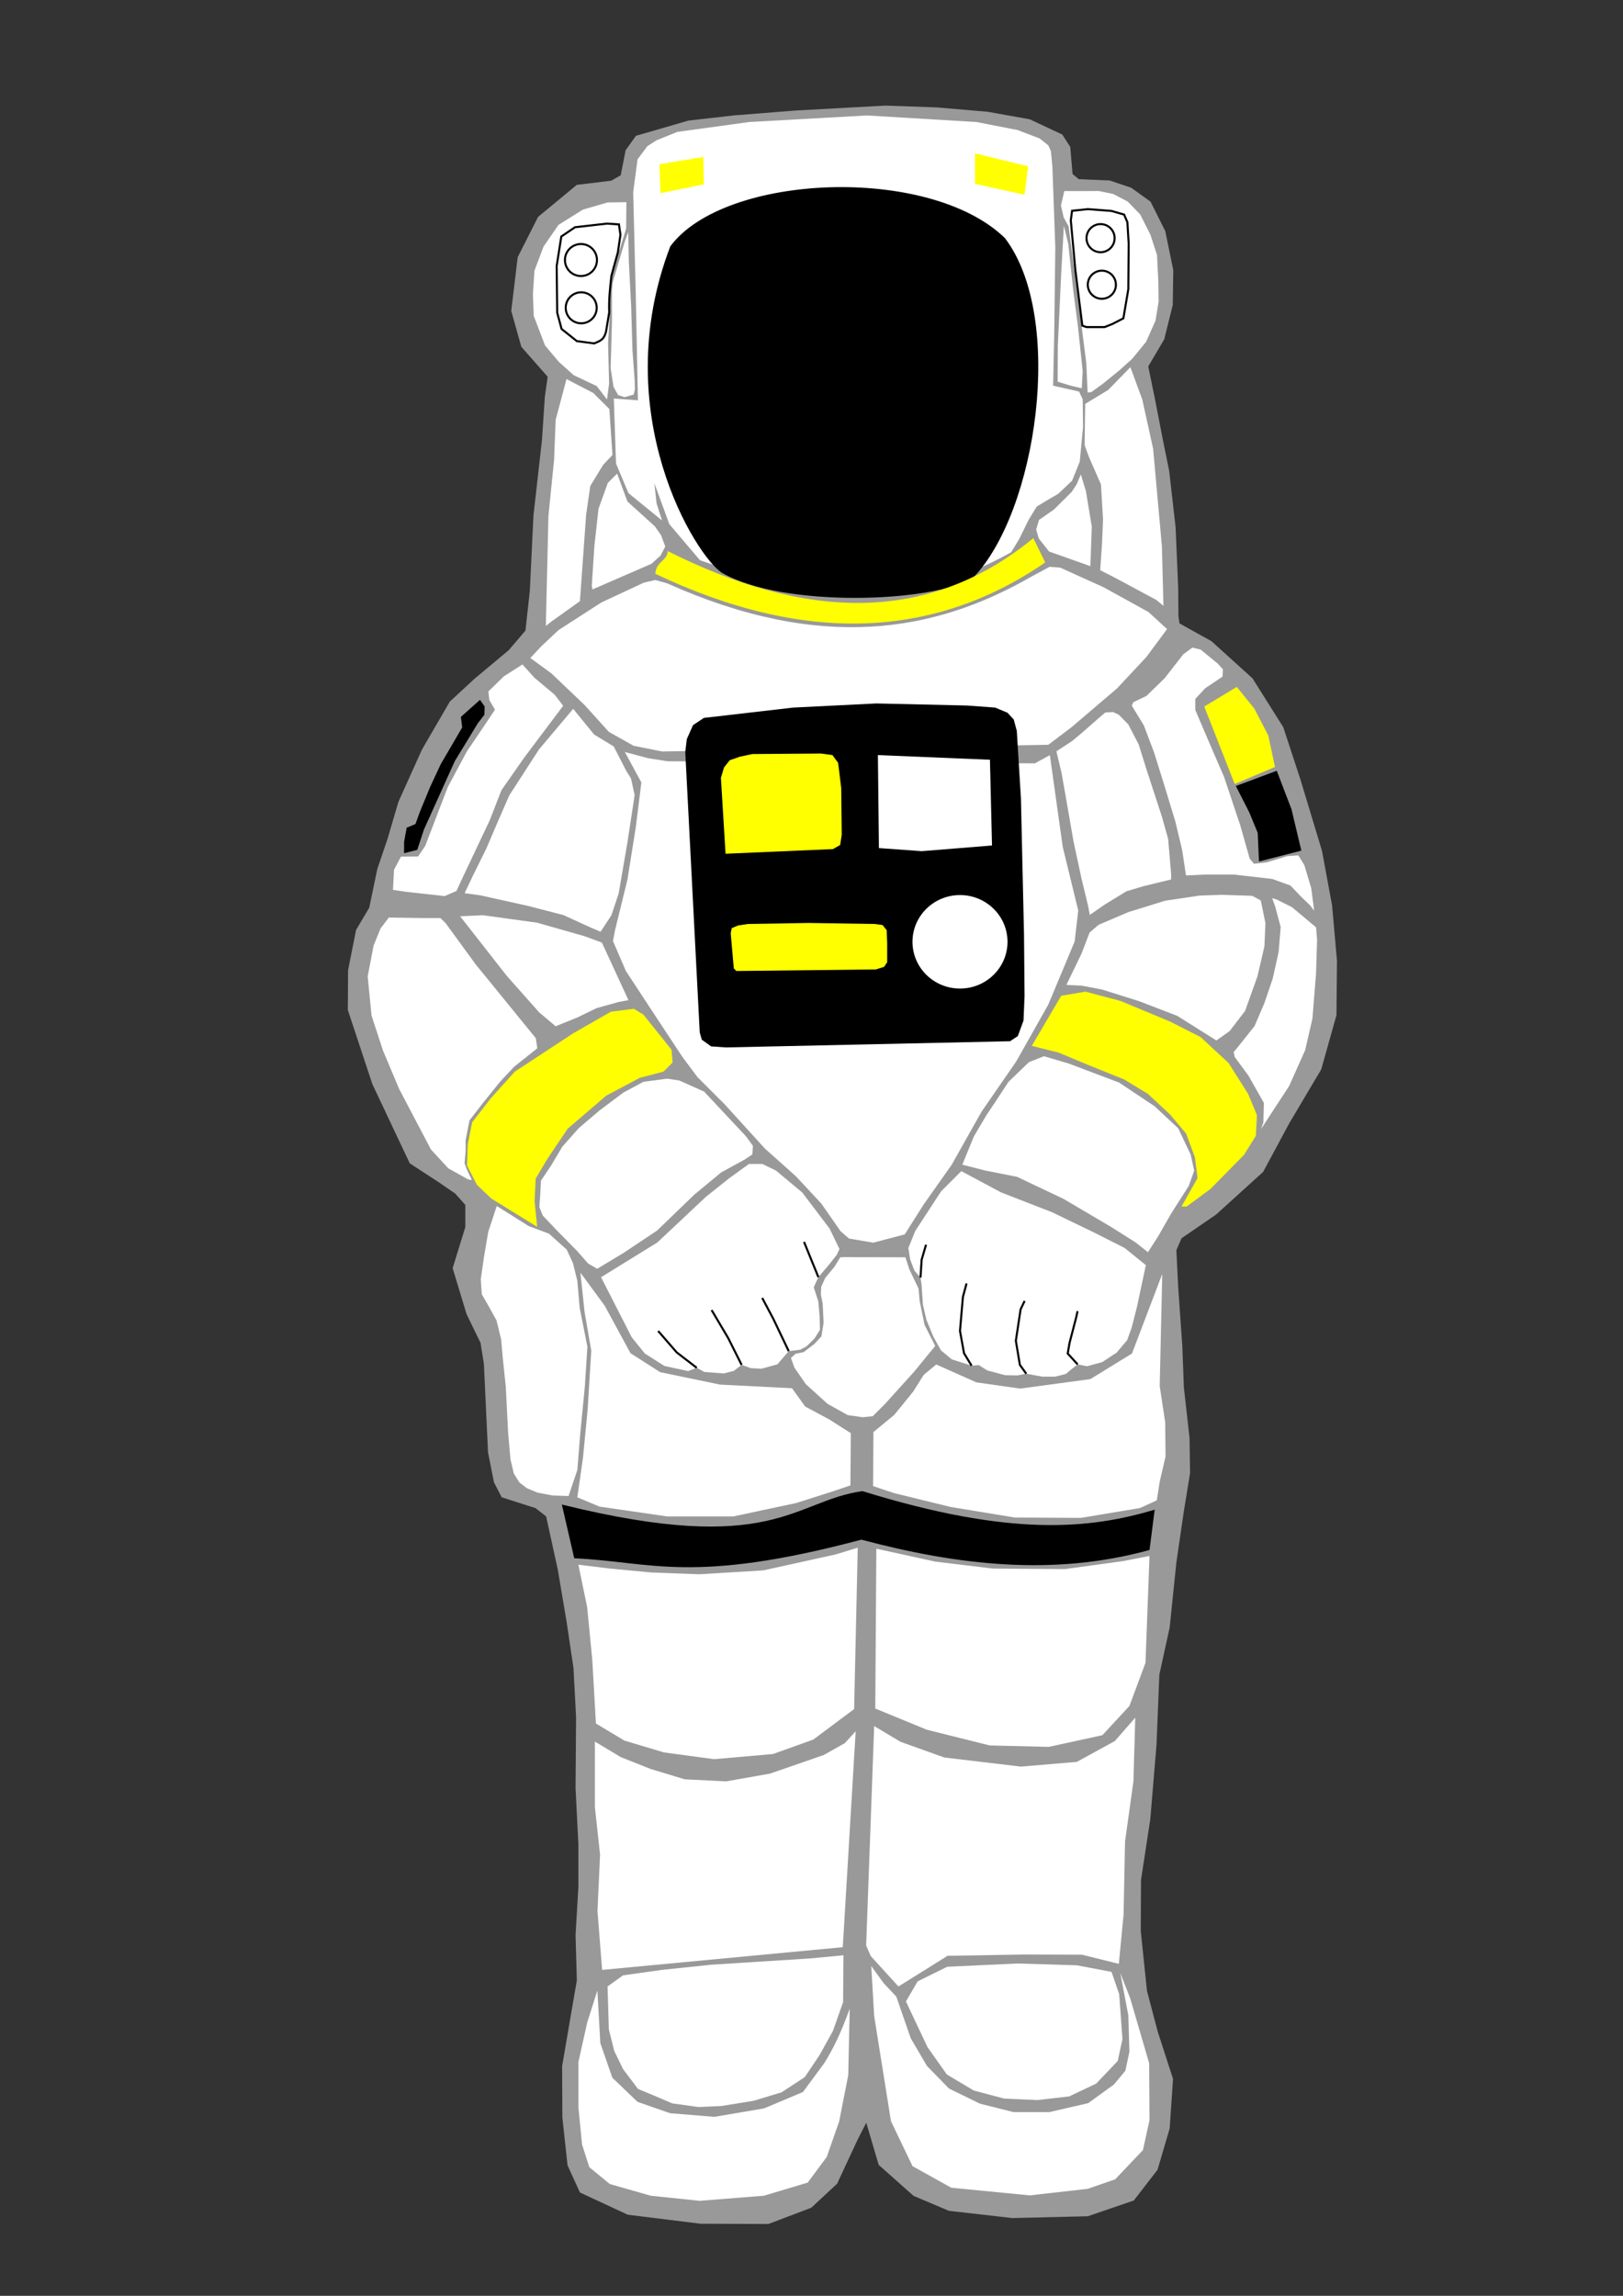 <?xml version="1.0" encoding="UTF-8" standalone="no"?>
<!-- Created with Inkscape (http://www.inkscape.org/) -->

<svg
   xmlns:dc="http://purl.org/dc/elements/1.1/"
   xmlns:cc="http://creativecommons.org/ns#"
   xmlns:rdf="http://www.w3.org/1999/02/22-rdf-syntax-ns#"
   xmlns:svg="http://www.w3.org/2000/svg"
   xmlns="http://www.w3.org/2000/svg"
   xmlns:sodipodi="http://sodipodi.sourceforge.net/DTD/sodipodi-0.dtd"
   xmlns:inkscape="http://www.inkscape.org/namespaces/inkscape"
   width="210mm"
   height="297mm"
   viewBox="0 0 210 297"
   version="1.1"
   id="svg8"
   inkscape:version="0.92.2 (5c3e80d, 2017-08-06)"
   sodipodi:docname="wilson.svg">
  <rect x="0" y="0" width="210" height="297" fill="#333333" stroke="none"/>
  <defs
     id="defs2" />
  <sodipodi:namedview
     id="base"
     pagecolor="#ffffff"
     bordercolor="#666666"
     borderopacity="1.0"
     inkscape:pageopacity="0.0"
     inkscape:pageshadow="2"
     inkscape:zoom="0.7"
     inkscape:cx="258.09239"
     inkscape:cy="770.98499"
     inkscape:document-units="mm"
     inkscape:current-layer="layer2"
     showgrid="false"
     inkscape:window-width="1920"
     inkscape:window-height="1001"
     inkscape:window-x="2391"
     inkscape:window-y="-9"
     inkscape:window-maximized="1" />
  <g
     inkscape:groupmode="layer"
     id="layer2"
     inkscape:label="shapes"
     style="display:inline;opacity:1">
    <path
       style="fill:#999999;fill-opacity:1;stroke:none;stroke-width:0.265px;stroke-linecap:butt;stroke-linejoin:miter;stroke-opacity:1"
       d="m 84.825,16.835 4.243,-1.236 5.88,-0.668 8.018,-0.635 11.593,-0.635 6.648,0.234 6.615,0.568 5.412,0.969 4.209,1.971 1.036,1.604 0.301,3.508 0.802,0.668 4.009,0.167 2.773,0.935 2.506,1.804 1.904,3.809 1.036,5.045 -0.067,4.51 -1.102,4.443 -2.071,3.508 0.869,4.209 1.002,5.178 0.835,4.109 0.835,7.317 0.334,7.818 0.033,3.675 0.134,0.935 4.143,2.305 5.312,4.811 3.976,6.314 2.205,6.715 2.806,9.288 1.303,7.049 0.635,7.149 -0.067,7.049 -1.971,7.016 -4.143,6.982 -3.374,6.281 -6.08,5.512 -4.477,3.074 -0.668,1.537 0.234,4.777 0.535,7.651 0.2,5.312 0.735,6.582 0.067,4.51 -0.835,5.145 -0.935,6.414 -0.869,8.419 -1.336,6.114 -0.367,9.087 -0.802,9.588 -1.203,7.884 -0.033,6.582 0.802,7.751 1.403,5.312 1.971,6.08 -0.434,6.414 -1.57,5.345 -3.074,3.976 -5.947,2.038 -9.755,0.234 -8.219,-0.935 -4.577,-1.938 -4.51,-4.009 -1.604,-5.446 -1.069,2.071 -2.706,5.813 -3.341,3.107 -5.546,2.105 -8.786,-0.033 -9.421,-1.169 -6.181,-2.873 -1.604,-3.508 -0.668,-6.181 -0.033,-6.648 1.169,-6.849 0.735,-4.243 -0.167,-5.847 0.367,-6.281 v -5.479 l -0.367,-7.283 0.067,-9.187 -0.334,-6.348 -0.902,-6.047 -1.136,-6.715 -1.503,-6.849 -1.37,-1.069 -4.377,-1.403 -1.002,-1.938 -0.768,-3.875 -0.535,-11.459 -0.434,-2.706 -1.804,-3.708 -1.804,-5.947 1.637,-5.312 v -2.873 l -1.303,-1.47 -2.138,-1.47 -3.742,-2.439 -2.038,-4.31 -2.806,-5.947 -3.174,-9.588 0.033,-5.145 1.036,-5.212 1.704,-2.873 1.036,-4.978 1.336,-3.942 1.403,-4.777 3.04,-6.749 3.608,-6.214 3.14,-2.907 4.477,-3.742 2.172,-2.539 0.568,-5.178 0.468,-9.722 1.102,-9.755 0.367,-5.546 0.367,-2.639 -3.408,-3.875 -1.303,-4.644 0.835,-6.949 2.639,-5.212 5.011,-4.143 4.443,-0.535 1.236,-0.702 0.635,-3.241 1.336,-1.871 z"
       id="path1019"
       inkscape:connector-curvature="0" />
    <path
       style="fill:#ffffff;fill-opacity:1;stroke:none;stroke-width:0.265px;stroke-linecap:butt;stroke-linejoin:miter;stroke-opacity:1"
       d="m 90.573,72.482 -3.969,-4.677 -1.937,-5.292 0.283,2.599 0.709,2.221 -4.347,-3.544 -1.606,-3.827 -0.283,-8.41 3.118,0.236 -0.283,-13.891 -0.331,-13.04 0.567,-4.252 1.276,-1.701 1.181,-0.756 2.693,-1.087 9.308,-1.276 15.214,-0.85 14.174,0.85 5.339,1.039 2.835,1.087 1.134,0.898 0.331,0.756 0.189,1.984 0.378,10.489 -0.142,11.15 -0.142,6.709 3.355,0.756 0.472,0.992 0.047,3.544 -0.425,4.536 -0.992,2.457 -1.795,1.701 -1.228,0.709 -1.559,0.945 -1.039,1.701 -1.228,2.504 -1.039,1.701 c -15.071,8.454 -27.788,5.36 -40.254,1.039 z"
       id="path972"
       inkscape:connector-curvature="0"
       sodipodi:nodetypes="cccccccccccccccccccccccccccccccccccccc" />
    <path
       style="fill:#000000;stroke:none;stroke-width:0.265px;stroke-linecap:butt;stroke-linejoin:miter;stroke-opacity:1"
       d="m 86.729,31.869 c 6.984,-9.431 33.502,-10.583 43.298,-1.069 7.857,10.322 4.102,35.519 -4.143,43.966 -5.169,3.197 -24.601,3.902 -32.473,-0.668 C 90.146,72.091 78.438,53.542 86.729,31.869 Z"
       id="path836"
       inkscape:connector-curvature="0"
       sodipodi:nodetypes="ccccc" />
    <path
       style="fill:#ffff00;fill-opacity:1;stroke:none;stroke-width:0.265px;stroke-linecap:butt;stroke-linejoin:miter;stroke-opacity:1"
       d="m 85.459,24.986 -0.134,-3.742 5.679,-0.935 0.067,3.541 z"
       id="path855"
       inkscape:connector-curvature="0"
       sodipodi:nodetypes="ccccc" />
    <path
       style="fill:#ffff00;fill-opacity:1;stroke:none;stroke-width:0.265px;stroke-linecap:butt;stroke-linejoin:miter;stroke-opacity:1"
       d="m 126.151,23.784 6.414,1.403 0.468,-3.675 -6.882,-1.67 z"
       id="path857"
       inkscape:connector-curvature="0" />
    <path
       style="fill:#ffffff;fill-opacity:1;stroke:none;stroke-width:0.265px;stroke-linecap:butt;stroke-linejoin:miter;stroke-opacity:1"
       d="m 109.848,160.225 3.14,0.535 4.076,-1.069 2.405,-3.809 3.675,-5.212 3.875,-6.882 4.477,-6.481 4.143,-7.35 3.408,-8.152 0.468,-4.009 -2.005,-8.219 -1.67,-11.893 -1.938,1.069 -47.507,-0.267 -2.539,-0.401 -3.007,-0.802 2.138,3.942 -0.735,5.88 -1.069,6.682 -1.604,6.548 -0.267,1.403 1.67,3.875 3.92,5.975 3.402,5.15 1.937,2.599 3.496,3.496 5.244,5.764 3.969,3.544 3.307,3.544 2.504,3.591 z"
       id="path956"
       inkscape:connector-curvature="0"
       sodipodi:nodetypes="ccccccccccccccccccccccccccccccc" />
    <path
       style="display:inline;opacity:1;fill:#ffffff;fill-opacity:1;stroke:none;stroke-width:0.265px;stroke-linecap:butt;stroke-linejoin:miter;stroke-opacity:1"
       d="m 68.621,85.122 2.74,2.005 4.276,4.076 3.14,3.475 3.207,1.804 3.675,0.735 49.979,-0.869 3.007,-2.272 5.88,-5.011 3.809,-4.076 2.673,-3.608 -2.405,-2.205 -5.813,-3.207 -5.613,-2.539 -1.37,-0.1 -2.305,1.236 c -12.589,7.259 -27.308,9.791 -47.173,0.902 l -1.537,-0.434 -1.47,0.334 -5.512,2.572 -5.546,3.575 -2.238,2.105 z"
       id="path958"
       inkscape:connector-curvature="0"
       sodipodi:nodetypes="ccccccccccccccccccccccc" />
    <path
       style="fill:#000000;fill-opacity:1;stroke:none;stroke-width:0.265px;stroke-linecap:butt;stroke-linejoin:miter;stroke-opacity:1"
       d="m 91.072,92.873 11.559,-1.336 10.758,-0.535 11.693,0.267 3.675,0.267 1.604,0.668 0.802,0.869 0.401,1.47 0.535,8.753 0.401,17.707 0.067,7.884 -0.134,3.14 -0.735,2.005 -1.002,0.668 -36.75,0.802 -1.938,-0.134 -1.203,-0.869 -0.267,-0.935 -1.871,-36.282 0.2,-1.67 0.802,-1.804 z"
       id="path859"
       inkscape:connector-curvature="0" />
    <path
       style="fill:#ffffff;fill-opacity:1;stroke:none;stroke-width:0.265px;stroke-linecap:butt;stroke-linejoin:miter;stroke-opacity:1"
       d="m 113.59,97.684 14.499,0.601 0.267,11.092 -9.087,0.735 -5.546,-0.401 z"
       id="path861"
       inkscape:connector-curvature="0" />
    <path
       style="fill:#ffff00;fill-opacity:1;stroke:none;stroke-width:0.265px;stroke-linecap:butt;stroke-linejoin:miter;stroke-opacity:1"
       d="m 97.353,97.55 8.887,-0.067 1.47,0.2 0.735,1.002 0.401,3.274 0.067,6.014 -0.2,1.336 -0.935,0.535 -13.898,0.601 -0.601,-9.822 0.401,-1.336 0.735,-0.935 1.336,-0.468 z"
       id="path863"
       inkscape:connector-curvature="0" />
    <path
       style="fill:#ffff00;fill-opacity:1;stroke:none;stroke-width:0.265px;stroke-linecap:butt;stroke-linejoin:miter;stroke-opacity:1"
       d="m 104.636,119.399 8.553,0.134 1.002,0.134 0.535,0.668 0.067,1.67 v 2.472 l -0.401,0.601 -1.069,0.334 -18.041,0.2 -0.334,-0.334 -0.401,-4.544 0.134,-0.668 0.802,-0.334 1.27,-0.2 z"
       id="path865"
       inkscape:connector-curvature="0" />
    <ellipse
       style="fill:#ffffff;fill-rule:evenodd;stroke:none;stroke-width:0.311;stroke-opacity:1"
       id="path867"
       cx="124.214"
       cy="121.838"
       rx="6.147"
       ry="6.047" />
    <path
       style="fill:#ffff00;stroke:none;stroke-width:0.265px;stroke-linecap:butt;stroke-linejoin:miter;stroke-opacity:1"
       d="m 84.791,74.231 c 0.074,-1.578 1.604,-1.724 1.604,-2.94 17.408,8.745 33.457,9.695 47.307,-1.67 l 1.537,3.14 c -14.51,9.979 -31.304,10.557 -50.447,1.47 z"
       id="path869"
       inkscape:connector-curvature="0"
       sodipodi:nodetypes="ccccc" />
    <path
       style="fill:#ffff00;fill-opacity:1;stroke:none;stroke-width:0.265px;stroke-linecap:butt;stroke-linejoin:miter;stroke-opacity:1"
       d="m 159.76,101.426 5.212,-2.205 -0.869,-4.076 -1.804,-3.475 -2.272,-2.806 -4.21,2.539 z"
       id="path873"
       inkscape:connector-curvature="0" />
    <path
       style="fill:#000000;stroke:none;stroke-width:0.265px;stroke-linecap:butt;stroke-linejoin:miter;stroke-opacity:1"
       d="m 162.901,111.448 5.479,-1.403 -1.27,-5.345 -1.911,-4.991 -5.292,1.973 1.757,3.453 1.069,2.606 z"
       id="path875"
       inkscape:connector-curvature="0" />
    <path
       style="display:inline;opacity:1;fill:#ffffff;fill-opacity:1;stroke:none;stroke-width:0.265px;stroke-linecap:butt;stroke-linejoin:miter;stroke-opacity:1"
       d="m 77.296,257.501 0.378,6.804 1.559,4.488 3.26,3.118 4.205,1.465 5.717,0.472 6.426,-1.087 5.055,-2.126 2.788,-3.78 c 1.116,-1.836 2.023,-3.589 3.26,-6.993 l -0.189,8.599 -1.181,6 -1.606,4.583 -2.457,3.307 -5.67,1.701 -8.315,0.661 -6.331,-0.661 -5.292,-1.512 -2.646,-2.173 -0.945,-2.929 -0.472,-4.819 v -5.859 l 1.134,-5.103 z"
       id="path883"
       inkscape:connector-curvature="0"
       sodipodi:nodetypes="cccccccccccccccccccccccc" />
    <path
       style="display:inline;opacity:1;fill:#ffffff;fill-opacity:1;stroke:none;stroke-width:0.265px;stroke-linecap:butt;stroke-linejoin:miter;stroke-opacity:1"
       d="m 77.909,254.838 31.137,-2.94 1.67,-27.93 -1.403,1.537 -2.74,1.537 -6.949,2.405 -5.679,1.002 -5.345,-0.267 -4.41,-1.336 -3.875,-1.537 -2.339,-1.403 -1.002,-0.601 v 8.486 l 0.668,6.147 -0.334,7.283 z"
       id="path887"
       inkscape:connector-curvature="0" />
    <path
       style="display:inline;opacity:1;fill:#ffffff;fill-opacity:1;stroke:none;stroke-width:0.265px;stroke-linecap:butt;stroke-linejoin:miter;stroke-opacity:1"
       d="m 77.107,222.966 3.675,2.205 5.145,1.537 6.481,0.869 7.617,-0.668 5.212,-1.871 5.279,-3.942 0.468,-20.88 -2.84,0.869 -9.388,2.071 -8.285,0.501 -6.247,-0.234 -5.279,-0.501 -4.109,-0.501 1.136,5.479 0.668,6.882 z"
       id="path889"
       inkscape:connector-curvature="0" />
    <path
       style="display:inline;opacity:1;fill:#ffffff;fill-opacity:1;stroke:none;stroke-width:0.265px;stroke-linecap:butt;stroke-linejoin:miter;stroke-opacity:1"
       d="m 113.251,221.027 6.662,2.74 8.126,2.032 7.654,0.189 6.945,-1.512 3.496,-3.78 2.079,-5.575 0.522,-13.837 -3.408,0.668 -7.55,1.036 -9.288,-0.067 -7.484,-0.902 -7.617,-1.67 z"
       id="path891"
       inkscape:connector-curvature="0" />
    <path
       style="display:inline;opacity:1;fill:#ffffff;fill-opacity:1;stroke:none;stroke-width:0.265px;stroke-linecap:butt;stroke-linejoin:miter;stroke-opacity:1"
       d="m 113.109,223.295 3.402,2.032 5.67,2.032 9.922,1.181 7.229,-0.614 4.914,-2.693 2.646,-3.024 -0.236,8.221 -1.087,7.796 -0.189,9.449 -0.614,6.378 -4.772,-1.181 -7.418,-0.024 -9.969,0.165 -6.355,3.969 -3.591,-3.941 -0.59,-1.351 z"
       id="path893"
       inkscape:connector-curvature="0"
       sodipodi:nodetypes="cccccccccccccccccc" />
    <path
       style="display:inline;opacity:1;fill:#ffffff;fill-opacity:1;stroke:none;stroke-width:0.265px;stroke-linecap:butt;stroke-linejoin:miter;stroke-opacity:1"
       d="m 114.338,256.557 -1.606,-2.221 0.378,6.473 2.173,13.607 2.788,5.811 5.008,2.788 10.158,0.992 7.512,-0.85 3.544,-1.228 3.591,-3.78 0.85,-3.874 -0.047,-7.371 -2.457,-8.41 -1.276,-3.26 1.039,5.481 0.142,4.701 -0.52,2.457 -1.488,1.795 -3.331,2.41 -5.032,1.158 h -4.607 l -4.347,-1.087 -4.016,-1.961 -2.858,-2.929 -2.102,-3.591 -1.859,-5.375 z"
       id="path895"
       inkscape:connector-curvature="0"
       sodipodi:nodetypes="ccccccccccccccccccccccccccc" />
    <path
       style="display:inline;opacity:1;fill:#ffffff;fill-opacity:1;stroke:none;stroke-width:0.265px;stroke-linecap:butt;stroke-linejoin:miter;stroke-opacity:1"
       d="m 117.22,258.919 2.788,5.906 2.504,3.544 3.496,2.079 3.921,1.039 4.299,0.189 4.11,-0.472 3.496,-1.654 2.788,-2.929 0.614,-2.835 -0.425,-5.811 -0.992,-2.882 -4.488,-0.85 -7.701,-0.236 -9.071,0.425 -3.827,1.89 z"
       id="path897"
       inkscape:connector-curvature="0"
       sodipodi:nodetypes="ccccccccccccccccc" />
    <path
       style="opacity:1;fill:#000000;fill-opacity:1;stroke:none;stroke-width:0.265px;stroke-linecap:butt;stroke-linejoin:miter;stroke-opacity:1"
       d="m 74.301,201.585 -1.604,-6.949 c 27.356,6.765 29.952,-0.47 38.888,-1.737 19.297,5.981 29.45,4.884 37.819,2.405 l -0.668,5.212 c -12.428,3.429 -24.856,1.973 -37.284,-1.336 -21.9,5.824 -27.153,2.863 -37.15,2.405 z"
       id="path871"
       inkscape:connector-curvature="0"
       sodipodi:nodetypes="ccccccc" />
    <path
       style="display:inline;opacity:1;fill:#ffffff;fill-opacity:1;stroke:none;stroke-width:0.265px;stroke-linecap:butt;stroke-linejoin:miter;stroke-opacity:1"
       d="m 78.611,256.976 0.167,5.546 0.702,2.806 1.136,2.339 1.938,2.572 2.172,0.902 2.272,0.969 3.374,0.468 2.973,-0.134 4.143,-0.668 3.642,-1.102 3.007,-1.971 1.904,-2.84 1.733,-3.13 1.315,-3.727 0.046,-6.062 -4.332,0.412 -12.793,0.813 -6.381,0.668 -5.011,0.702 z"
       id="path885"
       inkscape:connector-curvature="0"
       sodipodi:nodetypes="ccccccccccccccccccccc" />
    <path
       style="display:inline;opacity:1;fill:#000000;fill-opacity:1;stroke:none;stroke-width:0.265px;stroke-linecap:butt;stroke-linejoin:miter;stroke-opacity:1"
       d="m 52.285,110.379 1.704,-0.434 0.869,-2.639 3.976,-8.82 3.007,-4.944 0.835,-1.069 0.033,-1.069 -0.601,-0.869 -2.472,2.205 0.167,1.37 -2.773,4.744 -1.37,2.94 -1.336,3.241 -0.568,1.57 -1.136,0.468 -0.334,1.837 z"
       id="path881"
       inkscape:connector-curvature="0" />
    <path
       style="fill:#ffffff;fill-opacity:1;stroke:none;stroke-width:0.265px;stroke-linecap:butt;stroke-linejoin:miter;stroke-opacity:1"
       d="m 112.968,192.253 0.047,-6.993 2.693,-2.221 2.457,-3.024 1.37,-2.173 1.606,-1.323 5.197,2.315 5.67,0.803 9.071,-1.228 5.386,-3.307 3.921,-10.3 -0.331,14.505 0.709,4.677 0.047,4.441 -0.756,3.26 -0.378,2.41 -2.173,0.992 -7.654,1.276 -8.552,-0.047 -8.315,-1.37 -7.323,-1.795 z"
       id="path910"
       inkscape:connector-curvature="0"
       sodipodi:nodetypes="cccccccccccccccccccccc" />
    <path
       style="fill:#ffffff;fill-opacity:1;stroke:none;stroke-width:0.265px;stroke-linecap:butt;stroke-linejoin:miter;stroke-opacity:1"
       d="m 110.038,192.159 0.047,-6.756 -2.74,-1.748 -3.166,-1.701 -1.701,-2.362 -9.308,-0.472 -7.749,-1.606 -3.839,-2.454 -3.341,-6.147 -3.14,-4.276 0.535,5.078 0.869,5.011 -0.468,7.617 -0.601,6.214 -0.735,5.145 2.873,1.203 8.753,1.27 h 8.553 l 8.152,-1.737 4.61,-1.47 z"
       id="path912"
       inkscape:connector-curvature="0" />
    <path
       style="fill:#ffffff;fill-opacity:1;stroke:none;stroke-width:0.265px;stroke-linecap:butt;stroke-linejoin:miter;stroke-opacity:1"
       d="m 111.652,183.344 1.27,-0.134 1.604,-1.604 3.742,-4.143 2.74,-3.341 -1.377,-2.729 -0.638,-3.095 -0.142,-1.606 -1.181,-2.457 -0.52,-1.583 -7.938,-0.024 -0.496,0.024 -0.732,1.205 -1.205,1.465 -0.52,1.134 -0.047,1.016 0.236,1.181 0.118,2.457 -0.283,1.772 -0.898,0.969 -1.394,1.063 -1.039,0.213 -0.614,0.543 0.449,1.252 1.488,2.15 2.788,2.528 2.622,1.465 z"
       id="path914"
       inkscape:connector-curvature="0" />
    <path
       style="fill:#ffffff;fill-opacity:1;stroke:none;stroke-width:0.265px;stroke-linecap:butt;stroke-linejoin:miter;stroke-opacity:1"
       d="m 73.566,193.533 1.136,-3.374 0.367,-4.577 0.601,-6.181 0.334,-5.178 -1.002,-5.045 -0.301,-3.475 -0.568,-2.305 -0.802,-1.737 -2.305,-2.071 -2.606,-0.969 -4.143,-2.606 -1.102,3.341 -0.535,3.14 -0.434,3.007 0.134,1.938 0.869,1.503 1.036,1.871 0.601,2.472 0.2,2.305 0.401,3.842 0.301,5.947 0.301,3.408 0.434,1.837 0.735,1.169 0.969,0.735 1.37,0.568 1.938,0.367 z"
       id="path918"
       inkscape:connector-curvature="0" />
    <path
       style="fill:#ffffff;fill-opacity:1;stroke:none;stroke-width:0.265px;stroke-linecap:butt;stroke-linejoin:miter;stroke-opacity:1"
       d="m 77.769,165.228 7.276,-4.488 6.284,-5.906 3.024,-2.41 2.551,-1.843 h 1.748 l 1.748,0.85 3.402,2.835 3.544,4.677 1.276,2.646 -0.366,0.756 -0.969,1.24 -1.394,1.63 -0.602,1.311 0.591,1.843 0.165,1.89 0.047,1.772 -0.709,1.134 -1.039,1.016 -0.803,0.425 -1.488,0.189 -1.465,1.701 -2.055,0.567 -1.394,-0.071 -1.181,-0.425 -1.016,0.78 -1.299,0.331 -2.504,-0.189 -0.992,-0.543 -1.11,0.425 -3.071,-0.661 -2.528,-1.606 -1.701,-2.103 z"
       id="path920"
       inkscape:connector-curvature="0" />
    <path
       style="fill:#ffffff;fill-opacity:1;stroke:none;stroke-width:0.265px;stroke-linecap:butt;stroke-linejoin:miter;stroke-opacity:1"
       d="m 77.274,164.134 3.441,-2.071 4.31,-2.873 4.811,-4.644 3.475,-2.873 3.107,-1.704 0.935,-0.635 0.067,-1.102 -0.902,-1.236 -5.412,-5.78 -3.207,-1.437 -1.57,-0.234 -3.074,0.401 -2.606,1.403 -3.074,2.305 -2.673,2.272 -2.138,2.405 -1.47,2.472 -1.303,1.938 -0.1,1.971 -0.1,1.437 0.434,1.102 1.971,2.071 2.439,2.472 1.47,1.67 z"
       id="path922"
       inkscape:connector-curvature="0" />
    <path
       style="fill:#ffffff;fill-opacity:1;stroke:none;stroke-width:0.265px;stroke-linecap:butt;stroke-linejoin:miter;stroke-opacity:1"
       d="m 59.534,118.531 6.014,7.684 4.209,4.744 2.138,1.804 2.806,-1.136 2.472,-1.203 2.873,-0.802 1.27,-0.234 -1.203,-2.606 -2.238,-4.844 -2.272,-0.835 -6.114,-1.737 -7.016,-0.969 z"
       id="path924"
       inkscape:connector-curvature="0"
       sodipodi:nodetypes="cccccccccccccc" />
    <path
       style="fill:#ffffff;fill-opacity:1;stroke:none;stroke-width:0.265px;stroke-linecap:butt;stroke-linejoin:miter;stroke-opacity:1"
       d="m 69.323,134.3 -7.784,-9.555 -3.875,-5.312 -0.668,-0.668 h -2.272 l -4.41,-0.067 -1.069,1.403 -0.902,2.205 -0.768,4.009 0.501,5.078 1.503,4.577 2.071,4.911 2.439,4.644 1.67,3.174 2.238,2.439 2.572,1.437 0.484,0.075 -0.677,-1.428 -0.267,-0.735 0.142,-1.604 -0.008,-1.345 0.501,-2.598 1.771,-2.28 2.197,-2.731 1.812,-1.929 2.998,-2.389 z"
       id="path926"
       inkscape:connector-curvature="0" />
    <path
       style="fill:#ffffff;fill-opacity:1;stroke:none;stroke-width:0.265px;stroke-linecap:butt;stroke-linejoin:miter;stroke-opacity:1"
       d="m 50.848,115.123 0.134,-2.606 0.896,-1.694 2.221,-0.024 0.921,-1.37 2.929,-7.63 2.457,-4.583 2.315,-3.425 1.323,-1.984 -0.732,-1.252 -0.118,-1.11 1.991,-1.939 2.417,-1.551 1.516,1.692 2.65,2.223 1.098,1.433 -5.045,6.715 -2.94,4.21 -1.537,3.942 -3.541,7.484 -0.735,1.604 -1.537,0.668 -4.811,-0.535 z"
       id="path928"
       inkscape:connector-curvature="0"
       sodipodi:nodetypes="cccccccccccccccccccccccc" />
    <path
       style="fill:#ffffff;fill-opacity:1;stroke:none;stroke-width:0.265px;stroke-linecap:butt;stroke-linejoin:miter;stroke-opacity:1"
       d="m 60.117,115.544 1.08,-2.274 1.727,-3.492 1.593,-3.725 1.388,-3.175 3.837,-5.927 4.421,-5.251 2.704,3.318 2.543,1.549 1.596,3.106 0.638,1.039 0.472,2.15 -0.932,6.114 -1.136,6.615 -0.935,2.806 -1.403,2.138 -1.239,-0.523 -3.567,-1.63 -4.559,-1.181 -6.166,-1.37 z"
       id="path932"
       inkscape:connector-curvature="0"
       sodipodi:nodetypes="ccccccccccccccccccccc" />
    <path
       style="display:inline;opacity:1;fill:#ffff00;fill-opacity:1;stroke:none;stroke-width:0.265px;stroke-linecap:butt;stroke-linejoin:miter;stroke-opacity:1"
       d="m 82.021,130.501 -2.977,0.378 -4.866,2.788 -7.56,4.961 -3.071,3.402 -2.457,3.166 -0.567,2.835 -0.094,2.74 1.276,2.504 1.89,1.795 5.906,3.638 -0.331,-3.307 0.142,-2.929 1.512,-2.551 2.646,-3.921 4.961,-4.252 4.347,-2.315 3.071,-0.803 1.181,-1.181 -0.142,-1.654 -3.638,-4.536 z"
       id="path879"
       inkscape:connector-curvature="0" />
    <path
       style="display:inline;opacity:1;fill:#ffff00;fill-opacity:1;stroke:none;stroke-width:0.265px;stroke-linecap:butt;stroke-linejoin:miter;stroke-opacity:1"
       d="m 133.501,135.302 3.809,-6.481 3.14,-0.535 4.544,1.203 6.414,2.673 3.942,2.005 3.608,3.341 2.539,4.009 1.136,2.74 -0.134,2.673 -1.537,2.472 -4.343,4.41 -3.074,2.272 h -0.668 l 2.071,-3.675 -0.334,-2.673 -1.136,-3.074 -2.071,-2.472 -2.873,-2.673 -3.074,-1.871 -4.811,-1.938 -3.675,-1.537 z"
       id="path877"
       inkscape:connector-curvature="0" />
    <path
       style="fill:none;stroke:#000000;stroke-width:0.265px;stroke-linecap:butt;stroke-linejoin:miter;stroke-opacity:1"
       d="m 90.147,176.945 -2.583,-1.987 -2.405,-2.773"
       id="path936"
       inkscape:connector-curvature="0" />
    <path
       style="fill:none;stroke:#000000;stroke-width:0.265px;stroke-linecap:butt;stroke-linejoin:miter;stroke-opacity:1"
       d="m 95.959,176.567 -1.746,-3.48 -2.138,-3.608"
       id="path938"
       inkscape:connector-curvature="0" />
    <path
       style="fill:none;stroke:#000000;stroke-width:0.265px;stroke-linecap:butt;stroke-linejoin:miter;stroke-opacity:1"
       d="m 102.054,174.796 -1.995,-4.181 -1.437,-2.706"
       id="path940"
       inkscape:connector-curvature="0" />
    <path
       style="fill:none;stroke:#000000;stroke-width:0.265px;stroke-linecap:butt;stroke-linejoin:miter;stroke-opacity:1"
       d="m 105.892,165.216 -0.989,-2.419 -0.869,-2.138"
       id="path942"
       inkscape:connector-curvature="0" />
    <path
       style="fill:#ffffff;fill-opacity:1;stroke:none;stroke-width:0.265px;stroke-linecap:butt;stroke-linejoin:miter;stroke-opacity:1"
       d="m 124.381,151.505 -2.606,2.606 -3.341,5.112 -0.902,2.238 0.234,1.47 0.568,1.47 0.768,0.869 0.134,0.869 0.181,2.657 0.449,1.925 0.886,2.173 1.004,1.807 1.406,1.158 2.551,0.815 0.921,-0.083 1.11,0.697 2.303,0.614 1.559,0.035 1.181,-0.224 2.079,0.378 h 1.654 l 1.382,-0.343 0.685,-0.579 0.85,-0.661 1.228,0.236 1.949,-0.532 1.878,-1.24 1.347,-1.595 0.591,-1.63 0.685,-2.693 1.146,-5.386 -2.74,-2.221 -3.921,-1.984 -5.481,-2.646 -6.567,-2.551 z"
       id="path944"
       inkscape:connector-curvature="0" />
    <path
       style="fill:none;stroke:#000000;stroke-width:0.265px;stroke-linecap:butt;stroke-linejoin:miter;stroke-opacity:1"
       d="m 119.102,165.27 0.15,-2.309 0.567,-1.937"
       id="path946"
       inkscape:connector-curvature="0" />
    <path
       style="fill:none;stroke:#000000;stroke-width:0.265px;stroke-linecap:butt;stroke-linejoin:miter;stroke-opacity:1"
       d="m 125.713,176.674 -0.98,-1.618 -0.52,-2.882 0.378,-4.394 0.472,-1.748"
       id="path948"
       inkscape:connector-curvature="0" />
    <path
       style="fill:none;stroke:#000000;stroke-width:0.265px;stroke-linecap:butt;stroke-linejoin:miter;stroke-opacity:1"
       d="m 132.788,177.713 -0.827,-1.146 -0.52,-3.118 0.614,-4.063 0.52,-1.087"
       id="path950"
       inkscape:connector-curvature="0" />
    <path
       style="fill:none;stroke:#000000;stroke-width:0.265px;stroke-linecap:butt;stroke-linejoin:miter;stroke-opacity:1"
       d="m 139.438,176.508 -1.287,-1.406 0.236,-1.37 0.85,-3.26 0.189,-0.85"
       id="path952"
       inkscape:connector-curvature="0" />
    <path
       style="fill:#ffffff;fill-opacity:1;stroke:none;stroke-width:0.265px;stroke-linecap:butt;stroke-linejoin:miter;stroke-opacity:1"
       d="m 124.514,150.67 3.007,0.768 4.076,0.802 6.047,2.873 6.114,3.608 3.174,2.005 1.604,1.27 1.303,-2.038 1.704,-2.973 2.272,-3.575 0.702,-1.971 -0.468,-2.105 -1.604,-3.374 -3.04,-2.84 -4.61,-3.074 -6.548,-2.472 -3.174,-0.935 -1.938,0.768 -2.639,2.539 -1.67,2.539 -1.203,1.804 -1.604,2.706 z"
       id="path954"
       inkscape:connector-curvature="0" />
    <path
       style="fill:#ffffff;fill-opacity:1;stroke:none;stroke-width:0.265px;stroke-linecap:butt;stroke-linejoin:miter;stroke-opacity:1"
       d="m 136.686,97.192 2.032,-1.323 1.299,-1.087 1.937,-1.701 1.039,-0.898 1.016,-0.071 0.756,0.354 1.228,1.252 1.347,2.599 1.016,3.26 1.984,6.071 0.803,2.858 0.283,3.284 0.118,1.394 -0.024,0.591 -3.591,0.874 -2.197,0.661 -2.811,1.725 -1.913,1.323 -0.213,-1.134 -0.874,-3.638 -1.016,-4.725 -1.039,-5.977 -0.52,-2.929 z"
       id="path960"
       inkscape:connector-curvature="0" />
    <path
       style="fill:#ffffff;fill-opacity:1;stroke:none;stroke-width:0.265px;stroke-linecap:butt;stroke-linejoin:miter;stroke-opacity:1"
       d="m 153.458,113.256 2.433,-0.118 h 3.756 l 4.961,0.567 2.362,0.85 1.323,1.394 1.228,1.181 0.52,0.685 -0.378,-2.906 -0.898,-3 -0.78,-1.252 -1.417,0.095 -2.669,0.803 -1.654,0.189 -0.543,-0.661 -1.228,-4.323 -2.079,-6.213 -2.008,-4.654 -1.725,-4.04 v -1.441 l 1.276,-1.37 2.244,-1.512 0.047,-0.945 -0.685,-0.756 -2.197,-1.795 -1.063,-0.26 -1.181,0.874 -2.433,3.118 -2.339,2.268 -1.677,0.803 -0.213,0.425 0.354,0.614 1.205,1.961 1.323,3.496 1.299,4.158 1.465,4.819 0.874,3.662 z"
       id="path962"
       inkscape:connector-curvature="0" />
    <path
       style="fill:#ffffff;fill-opacity:1;stroke:none;stroke-width:0.265px;stroke-linecap:butt;stroke-linejoin:miter;stroke-opacity:1"
       d="m 137.978,127.417 1.971,-4.076 1.036,-2.706 1.169,-1.002 3.842,-1.637 4.744,-1.47 4.477,-0.668 2.907,-0.1 3.909,0.134 1.102,0.601 0.601,2.94 -0.134,3.007 -0.902,3.875 -1.604,4.477 -2.005,2.606 -1.704,1.203 -5.045,-3.174 -4.944,-1.904 -4.777,-1.503 -2.606,-0.501 z"
       id="path964"
       inkscape:connector-curvature="0" />
    <path
       style="fill:#ffffff;fill-opacity:1;stroke:none;stroke-width:0.265px;stroke-linecap:butt;stroke-linejoin:miter;stroke-opacity:1"
       d="m 159.76,136.739 1.771,2.405 2.005,3.541 -0.067,2.506 -0.301,0.869 3.642,-5.579 2.071,-4.644 0.935,-4.076 0.468,-5.847 0.134,-4.377 -0.134,-1.57 -3.107,-2.606 -2.005,-1.002 -0.568,-0.167 0.401,1.102 0.702,2.639 -0.267,3.241 -0.768,3.441 -1.069,3.14 -1.27,2.973 -2.071,2.606 -0.635,0.768 0.1,0.501 z"
       id="path966"
       inkscape:connector-curvature="0" />
    <path
       style="fill:#ffffff;fill-opacity:1;stroke:none;stroke-width:0.265px;stroke-linecap:butt;stroke-linejoin:miter;stroke-opacity:1"
       d="m 71.294,80.445 3.742,-2.673 0.802,-11.159 0.535,-3.742 1.67,-2.74 1.203,-1.27 -0.401,-5.947 -2.071,-2.071 -3.475,-1.804 -1.403,5.279 -0.2,5.145 -0.735,7.283 -0.334,14.232 z"
       id="path968"
       inkscape:connector-curvature="0" />
    <path
       style="fill:#ffffff;fill-opacity:1;stroke:none;stroke-width:0.265px;stroke-linecap:butt;stroke-linejoin:miter;stroke-opacity:1"
       d="m 76.573,75.768 0.334,-5.145 0.535,-4.811 1.203,-3.341 1.203,-1.203 1.336,3.608 3.541,3.207 0.802,1.136 0.551,1.487 -0.601,1.153 -1.169,1.069 -7.651,3.324 z"
       id="path970"
       inkscape:connector-curvature="0" />
    <path
       style="fill:#ffffff;fill-opacity:1;stroke:none;stroke-width:0.265px;stroke-linecap:butt;stroke-linejoin:miter;stroke-opacity:1"
       d="m 134.403,69.654 -0.334,-1.153 0.367,-1.236 1.938,-1.353 2.305,-2.288 0.618,-0.952 0.554,-1.292 0.661,2.173 0.756,4.583 -0.142,3.969 -0.047,1.134 -5.339,-1.89 z"
       id="path974"
       inkscape:connector-curvature="0" />
    <path
       style="fill:#ffffff;fill-opacity:1;stroke:none;stroke-width:0.265px;stroke-linecap:butt;stroke-linejoin:miter;stroke-opacity:1"
       d="m 142.354,73.763 1.771,0.902 5.479,2.94 0.935,0.768 -0.2,-7.684 -1.136,-12.628 -1.403,-6.381 -1.537,-4.176 -2.873,2.94 -2.973,1.804 -0.067,4.41 v 0.969 l 0.568,1.537 1.537,3.508 0.267,4.544 -0.134,3.14 z"
       id="path976"
       inkscape:connector-curvature="0" />
    <path
       style="fill:#ffffff;fill-opacity:1;stroke:none;stroke-width:0.265px;stroke-linecap:butt;stroke-linejoin:miter;stroke-opacity:1"
       d="m 81.049,26.156 -2.439,0.033 -3.207,0.935 -3.14,1.971 -1.938,2.806 -1.169,3.107 -0.2,3.007 0.1,2.84 1.47,3.842 1.771,2.105 1.938,1.737 2.973,1.403 1.336,1.737 0.267,-2.071 -0.134,-5.178 0.2,-3.341 -0.033,-4.243 1.336,-4.544 0.835,-2.74 z"
       id="path994"
       inkscape:connector-curvature="0" />
    <path
       style="fill:#ffffff;fill-opacity:1;stroke:#000000;stroke-width:0.265px;stroke-linecap:butt;stroke-linejoin:miter;stroke-opacity:1"
       d="m 74.401,29.396 4.109,-0.468 1.57,0.1 0.2,1.336 -0.334,2.288 -0.835,3.023 c -0.201,1.722 -0.34,3.128 -0.284,4.727 l -0.418,2.522 c -0.286,1.001 -0.633,1.136 -1.537,1.503 l -2.238,-0.301 -1.971,-1.57 -0.568,-2.105 -0.067,-6.047 0.601,-3.809 z"
       id="path992"
       inkscape:connector-curvature="0"
       sodipodi:nodetypes="ccccccccccccccc" />
    <circle
       style="fill:#ffffff;fill-opacity:1;fill-rule:evenodd;stroke:#000000;stroke-width:0.265;stroke-opacity:1"
       id="path988"
       cx="75.17"
       cy="33.639"
       r="2.071" />
    <circle
       style="fill:#ffffff;fill-opacity:1;fill-rule:evenodd;stroke:#000000;stroke-width:0.265;stroke-opacity:1"
       id="path990"
       cx="75.203"
       cy="39.82"
       r="2.005" />
    <path
       style="fill:#ffffff;fill-opacity:1;stroke:none;stroke-width:0.265px;stroke-linecap:butt;stroke-linejoin:miter;stroke-opacity:1"
       d="m 82.119,49.141 0.033,1.236 -0.167,0.668 -1.169,0.334 -0.835,-0.267 -0.601,-1.069 -0.367,-2.405 0.167,-5.947 v -4.076 l 0.109,-1.119 0.994,-3.374 0.559,-1.886 0.449,-1.205 0.071,3.709 0.307,5.93 0.165,5.67 z"
       id="path1004"
       inkscape:connector-curvature="0" />
    <path
       style="display:inline;opacity:1;fill:#ffffff;fill-opacity:1;stroke:none;stroke-width:0.265px;stroke-linecap:butt;stroke-linejoin:miter;stroke-opacity:1"
       d="m 136.851,49.378 1.701,0.52 1.417,0.331 0.118,-2.221 -0.614,-5.811 -0.591,-4.512 -0.661,-6.142 -0.567,-2.339 -0.331,5.859 -0.449,9.615 z"
       id="path980"
       inkscape:connector-curvature="0" />
    <path
       style="fill:#ffffff;fill-opacity:1;stroke:none;stroke-width:0.265px;stroke-linecap:butt;stroke-linejoin:miter;stroke-opacity:1"
       d="m 137.711,24.719 4.479,-0.004 1.843,0.378 1.866,0.969 1.63,1.677 1.323,2.622 0.85,2.622 0.165,3.236 0.047,2.764 -0.402,2.504 -1.228,2.74 -1.772,2.173 -1.677,1.512 -2.126,1.725 -1.536,1.11 -0.449,0.024 -0.165,-3.78 -0.52,-4.063 -1.772,-13.654 -0.638,-1.134 -0.354,-1.559 z"
       id="path1017"
       inkscape:connector-curvature="0" />
    <path
       style="display:inline;opacity:1;fill:#ffffff;fill-opacity:1;stroke:#000000;stroke-width:0.265px;stroke-linecap:butt;stroke-linejoin:miter;stroke-opacity:1"
       d="m 138.717,27.267 2.055,-0.213 3.047,0.236 1.63,0.472 0.425,0.992 0.165,2.764 -0.047,5.906 -0.638,3.756 -1.417,0.732 -1.016,0.402 h -2.339 l -0.543,-0.189 -0.898,-7.158 -0.591,-6.473 z"
       id="path1010"
       inkscape:connector-curvature="0" />
    <circle
       style="display:inline;opacity:1;fill:#ffffff;fill-opacity:1;fill-rule:evenodd;stroke:#000000;stroke-width:0.265;stroke-opacity:1"
       id="path1006"
       cx="142.403"
       cy="30.81"
       r="1.819" />
    <circle
       style="display:inline;opacity:1;fill:#ffffff;fill-rule:evenodd;stroke:#000000;stroke-width:0.265;stroke-opacity:1"
       id="path1008"
       cx="142.568"
       cy="36.834"
       r="1.819" />
  </g>
</svg>
